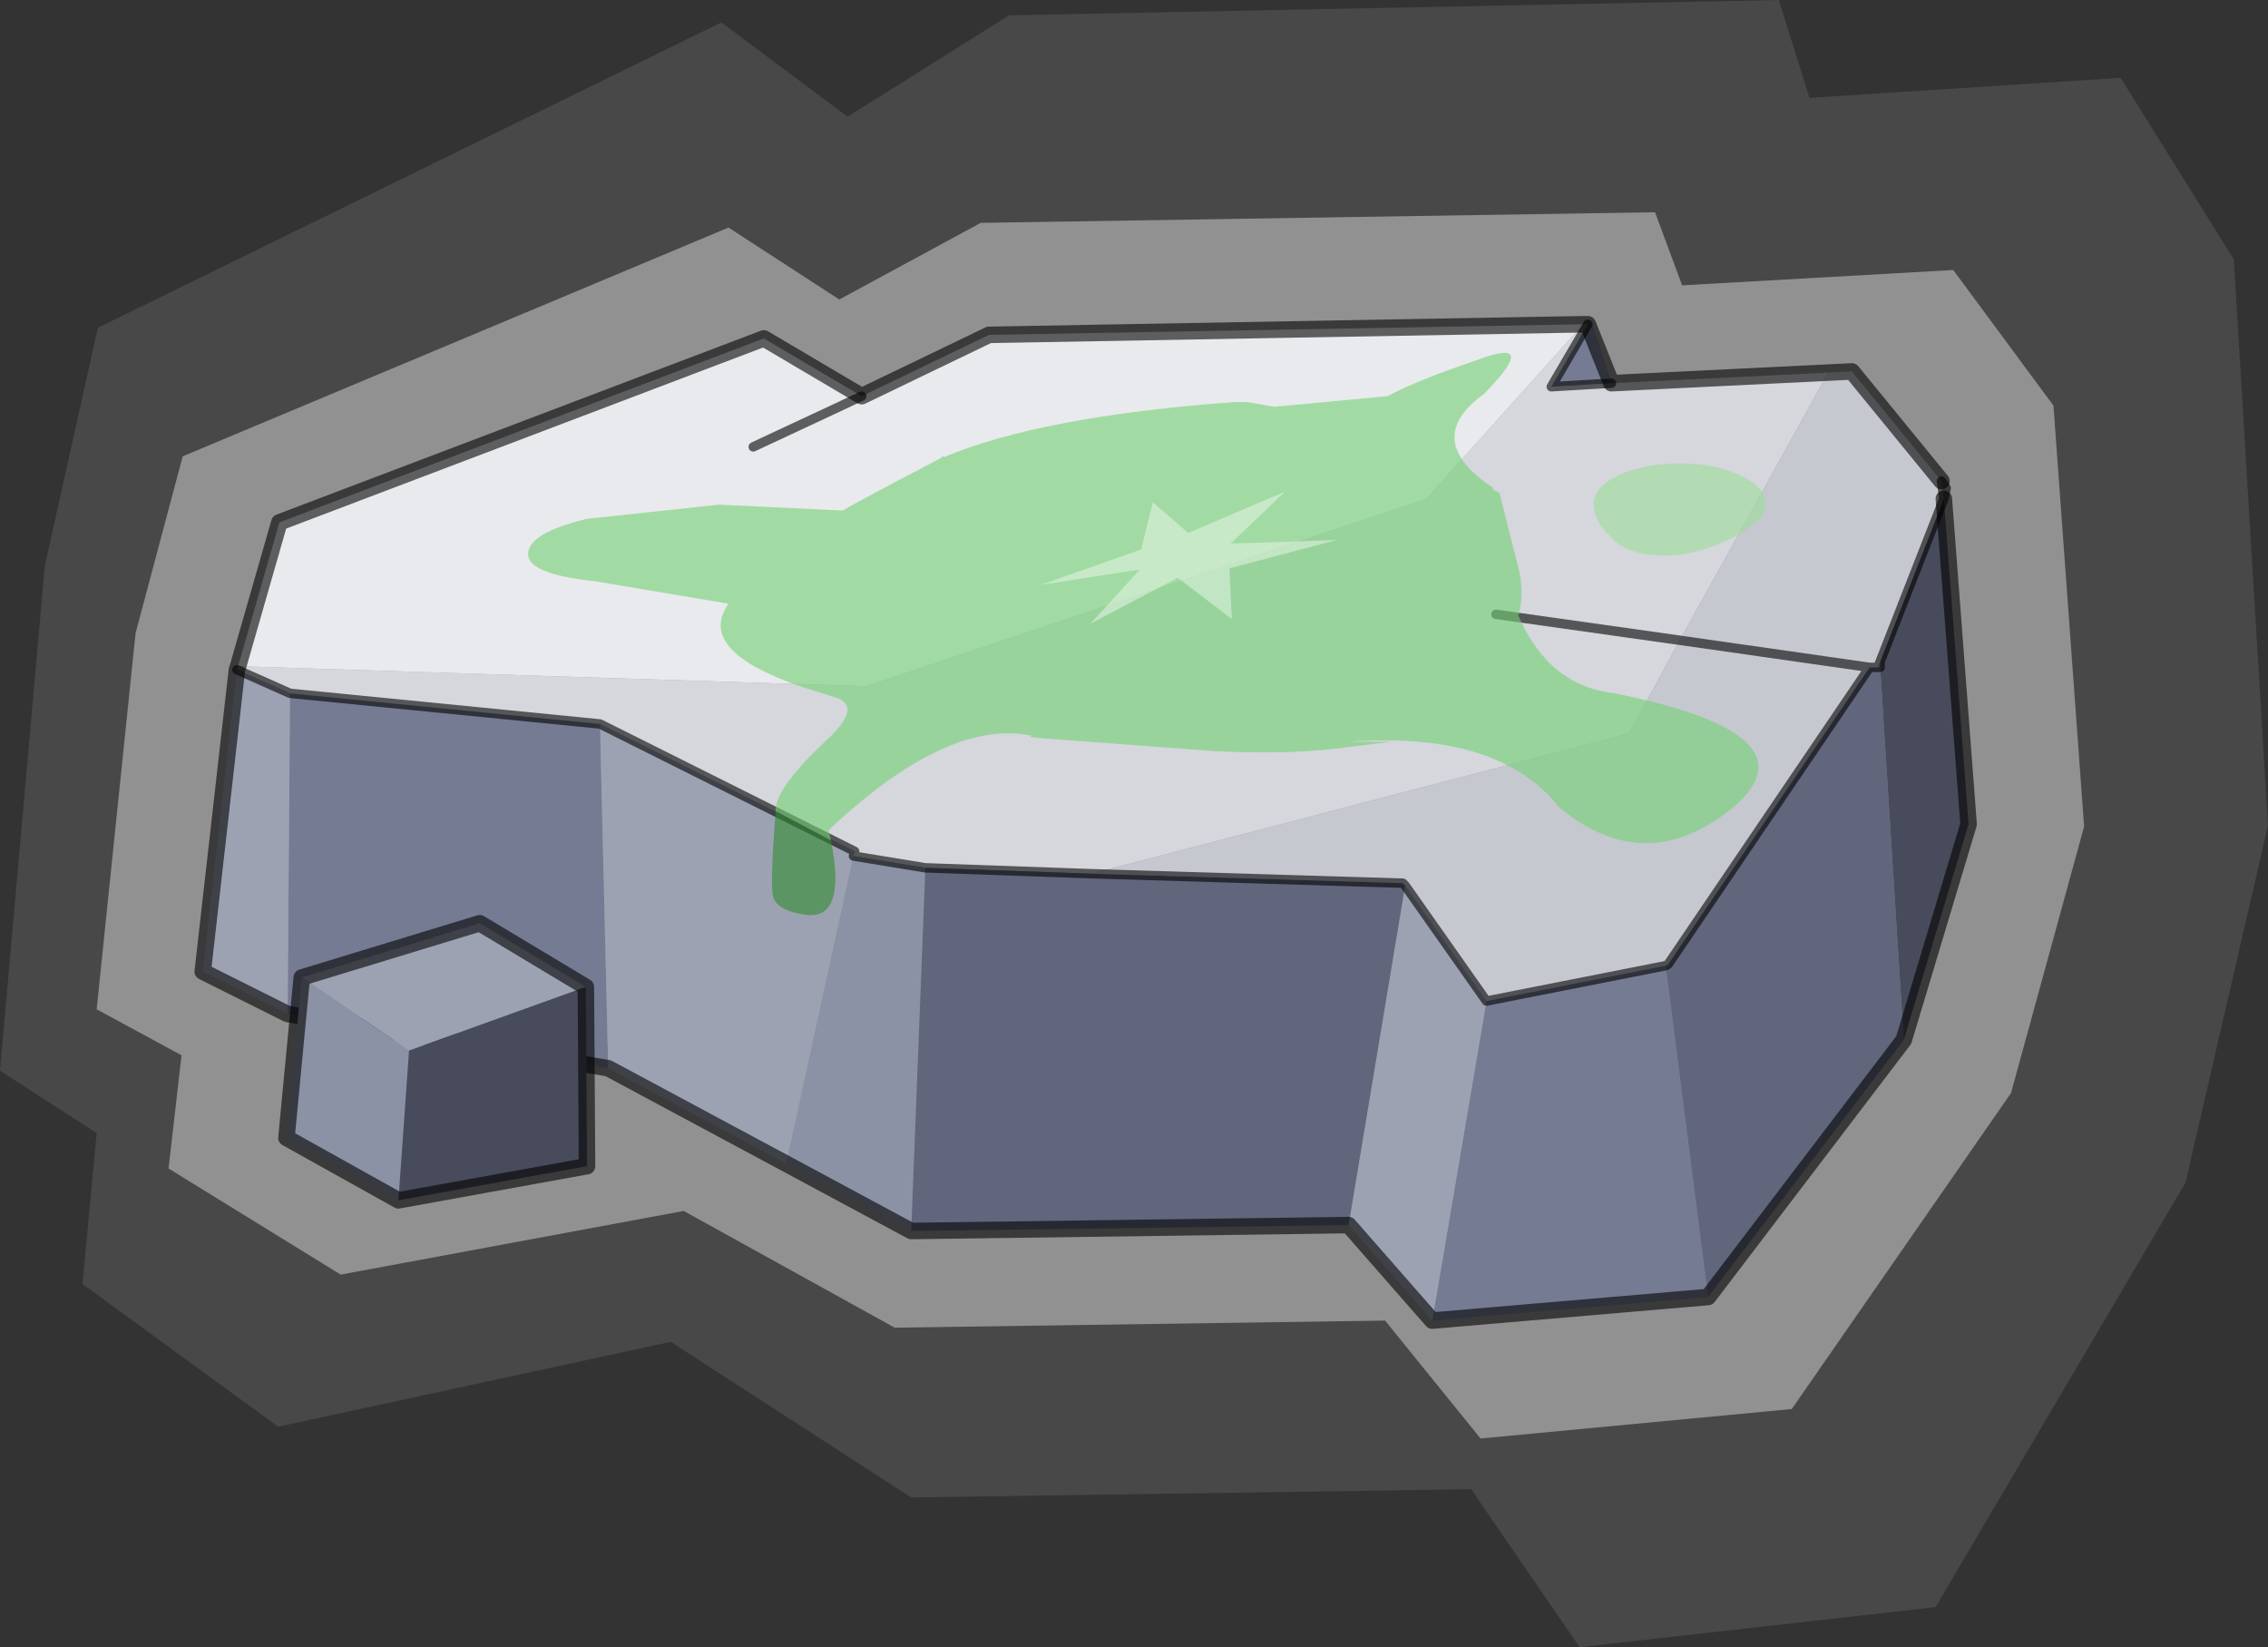 <?xml version="1.0" encoding="UTF-8" standalone="no"?>
<svg xmlns:xlink="http://www.w3.org/1999/xlink" height="69.85px" width="96.2px" xmlns="http://www.w3.org/2000/svg">
  <rect width="100%" height="100%" fill="#333333" stroke="none"/>
  <g transform="matrix(1.0, 0.0, 0.0, 1.0, -226.85, -165.55)">
    <path d="M316.8 168.85 L321.6 176.55 323.05 200.55 319.55 215.7 308.95 233.7 293.85 235.4 289.25 228.7 265.5 229.05 255.3 222.45 238.65 226.05 230.35 220.0 230.95 213.6 226.85 210.95 228.75 189.55 231.0 179.45 257.45 166.5 262.8 170.5 269.65 166.2 302.3 165.55 303.6 169.7 316.8 168.85" fill="#ffffff" fill-opacity="0.102" fill-rule="evenodd" stroke="none"/>
    <path d="M309.7 177.0 L313.95 182.75 315.25 200.6 312.15 211.9 302.85 225.3 289.65 226.55 285.6 221.55 264.8 221.85 255.85 216.9 241.3 219.6 234.0 215.1 234.55 210.3 230.95 208.35 232.6 192.4 234.6 184.9 257.75 175.2 262.45 178.25 268.45 175.0 297.05 174.55 298.2 177.65 309.7 177.0" fill="#ffffff" fill-opacity="0.4" fill-rule="evenodd" stroke="none"/>
    <path d="M299.3 220.55 L287.6 221.55 289.9 208.0 297.5 206.5 299.3 220.55 M252.65 210.85 L239.05 208.55 239.15 194.95 252.3 196.25 252.65 210.85 M294.2 179.3 L294.4 179.3 295.2 181.8 294.2 179.3 295.2 181.8 292.65 181.95 294.2 179.3" fill="#757b93" fill-rule="evenodd" stroke="none"/>
    <path d="M236.9 193.95 L236.95 193.8 263.6 194.65 287.35 186.7 294.0 179.3 294.2 179.3 292.65 181.95 295.2 181.8 304.4 181.35 298.1 192.7 295.95 196.65 273.15 202.6 266.1 202.35 263.05 201.85 263.1 201.65 252.3 196.25 239.15 194.95 236.9 193.95 M290.3 191.6 L298.1 192.7 290.3 191.6" fill="#d5d7dd" fill-rule="evenodd" stroke="none"/>
    <path d="M287.6 221.55 L284.05 217.5 286.45 203.1 289.9 208.0 287.6 221.55 M260.2 214.9 L252.65 210.85 252.3 196.25 263.1 201.65 263.05 201.85 260.2 214.9 M239.05 208.55 L235.45 206.75 236.9 193.95 239.15 194.95 239.05 208.55" fill="#9da2b3" fill-rule="evenodd" stroke="none"/>
    <path d="M265.5 217.75 L260.2 214.9 263.05 201.85 266.1 202.35 265.5 217.75" fill="#8c92a6" fill-rule="evenodd" stroke="none"/>
    <path d="M307.6 209.65 L299.3 220.55 297.5 206.5 297.6 206.45 306.15 193.85 306.5 193.85 306.6 193.85 307.6 209.65 M284.05 217.5 L265.5 217.75 266.1 202.35 273.15 202.6 286.35 203.0 286.45 203.1 284.05 217.5" fill="#61667c" fill-rule="evenodd" stroke="none"/>
    <path d="M309.3 186.7 L310.35 200.5 307.6 209.65 306.6 193.85 306.6 193.6 309.3 186.7" fill="#484b5b" fill-rule="evenodd" stroke="none"/>
    <path d="M236.95 193.8 L238.7 187.7 259.25 179.9 263.4 182.35 268.8 179.75 294.0 179.3 287.35 186.7 263.6 194.65 236.95 193.8 M258.8 184.5 L263.4 182.35 258.8 184.5" fill="#e9eaed" fill-rule="evenodd" stroke="none"/>
    <path d="M304.4 181.35 L305.4 181.3 309.2 185.95 309.3 186.7 306.6 193.6 306.5 193.85 306.15 193.85 298.1 192.7 306.15 193.85 297.6 206.45 297.5 206.5 289.9 208.0 286.45 203.1 286.35 203.0 273.15 202.6 295.95 196.65 298.1 192.7 304.4 181.35" fill="#c5c8cf" fill-rule="evenodd" stroke="none"/>
    <path d="M304.4 181.35 L305.4 181.3 309.2 185.95 M309.3 186.7 L310.35 200.5 307.6 209.65 299.3 220.55 287.6 221.55 284.05 217.5 265.5 217.75 260.2 214.9 252.65 210.85 239.05 208.55 235.45 206.75 236.9 193.95 236.95 193.8 238.7 187.7 259.25 179.9 263.4 182.35 268.8 179.75 294.0 179.3 294.2 179.3 295.2 181.8 304.4 181.35" fill="none" stroke="#000000" stroke-linecap="round" stroke-linejoin="round" stroke-opacity="0.6" stroke-width="0.7"/>
    <path d="M309.2 185.95 L309.4 186.25 309.3 186.7 309.2 185.95 M298.1 192.7 L306.15 193.85 306.5 193.85 306.6 193.6 309.3 186.7 M273.15 202.6 L286.35 203.0 286.45 203.1 289.9 208.0 297.5 206.5 297.6 206.45 306.15 193.85 M263.4 182.35 L258.8 184.5 M252.3 196.25 L263.1 201.65 263.05 201.85 266.1 202.35 273.15 202.6 M298.1 192.7 L290.3 191.6 M306.6 193.85 L306.6 193.6 M294.2 179.3 L292.65 181.95 295.2 181.8 M239.15 194.95 L252.3 196.25 M236.9 193.95 L239.15 194.95" fill="none" stroke="#000000" stroke-linecap="round" stroke-linejoin="round" stroke-opacity="0.6" stroke-width="0.4"/>
    <path d="M239.65 207.0 L247.2 204.7 251.7 207.4 244.2 210.1 239.65 207.0" fill="#9da2b3" fill-rule="evenodd" stroke="none"/>
    <path d="M239.65 207.0 L244.2 210.1 243.75 216.45 239.0 213.8 239.65 207.0" fill="#8c92a6" fill-rule="evenodd" stroke="none"/>
    <path d="M244.2 210.1 L251.7 207.4 251.75 215.0 243.75 216.45 244.2 210.1" fill="#484b5b" fill-rule="evenodd" stroke="none"/>
    <path d="M251.7 207.4 L247.2 204.7 239.65 207.0 239.0 213.8 243.75 216.45 251.75 215.0 251.7 207.4 Z" fill="none" stroke="#000000" stroke-linecap="round" stroke-linejoin="round" stroke-opacity="0.6" stroke-width="0.7"/>
    <path d="M266.85 184.95 L266.8 184.95 266.85 184.9 266.85 184.95" fill="#097dff" fill-rule="evenodd" stroke="none"/>
    <path d="M266.85 184.95 Q271.0 183.2 279.2 182.6 L279.75 182.6 280.9 182.8 285.7 182.35 Q286.9 181.7 289.55 180.8 292.2 179.8 289.8 182.25 287.1 184.2 290.2 186.25 L290.15 186.3 290.45 186.45 291.3 189.8 Q291.5 190.85 291.25 191.65 292.55 194.65 295.35 194.95 304.0 196.7 300.35 199.8 296.65 202.8 293.0 199.8 290.45 196.55 284.1 197.0 L285.9 197.0 283.5 197.3 Q281.25 197.55 278.35 197.4 L270.95 196.85 270.55 196.8 270.6 196.75 Q267.05 196.0 262.0 200.75 L262.1 201.2 259.75 199.95 259.75 199.9 259.75 199.8 Q259.9 198.8 261.95 196.9 263.5 195.45 262.2 195.1 L261.9 195.0 Q256.2 193.35 257.75 191.15 L252.1 190.2 Q249.25 189.9 249.25 189.05 249.25 188.15 251.75 187.55 L257.35 186.95 262.6 187.2 Q262.7 187.1 266.8 184.95 L266.85 184.95" fill="#72d071" fill-opacity="0.6" fill-rule="evenodd" stroke="none"/>
    <path d="M300.15 188.45 Q298.5 189.2 297.2 189.1 295.85 189.05 295.2 188.35 294.45 187.65 294.45 186.95 294.45 186.2 295.5 185.7 296.6 185.2 298.1 185.2 299.6 185.2 300.65 185.7 301.75 186.2 301.75 186.95 301.75 187.65 300.15 188.45" fill="#9bde9a" fill-opacity="0.6" fill-rule="evenodd" stroke="none"/>
    <path d="M259.75 199.95 L262.1 201.2 Q262.75 204.5 261.1 204.35 259.85 204.2 259.65 203.6 259.5 203.15 259.75 199.95" fill="#2f8d2e" fill-opacity="0.6" fill-rule="evenodd" stroke="none"/>
    <path d="M275.2 189.7 L271.0 190.35 275.25 188.85 275.75 186.85 277.25 188.15 281.35 186.4 279.05 188.6 283.55 188.45 279.0 189.65 279.1 191.8 276.8 190.05 273.1 192.0 275.2 189.7" fill="#ffffff" fill-opacity="0.4" fill-rule="evenodd" stroke="none"/>
  </g>
</svg>
